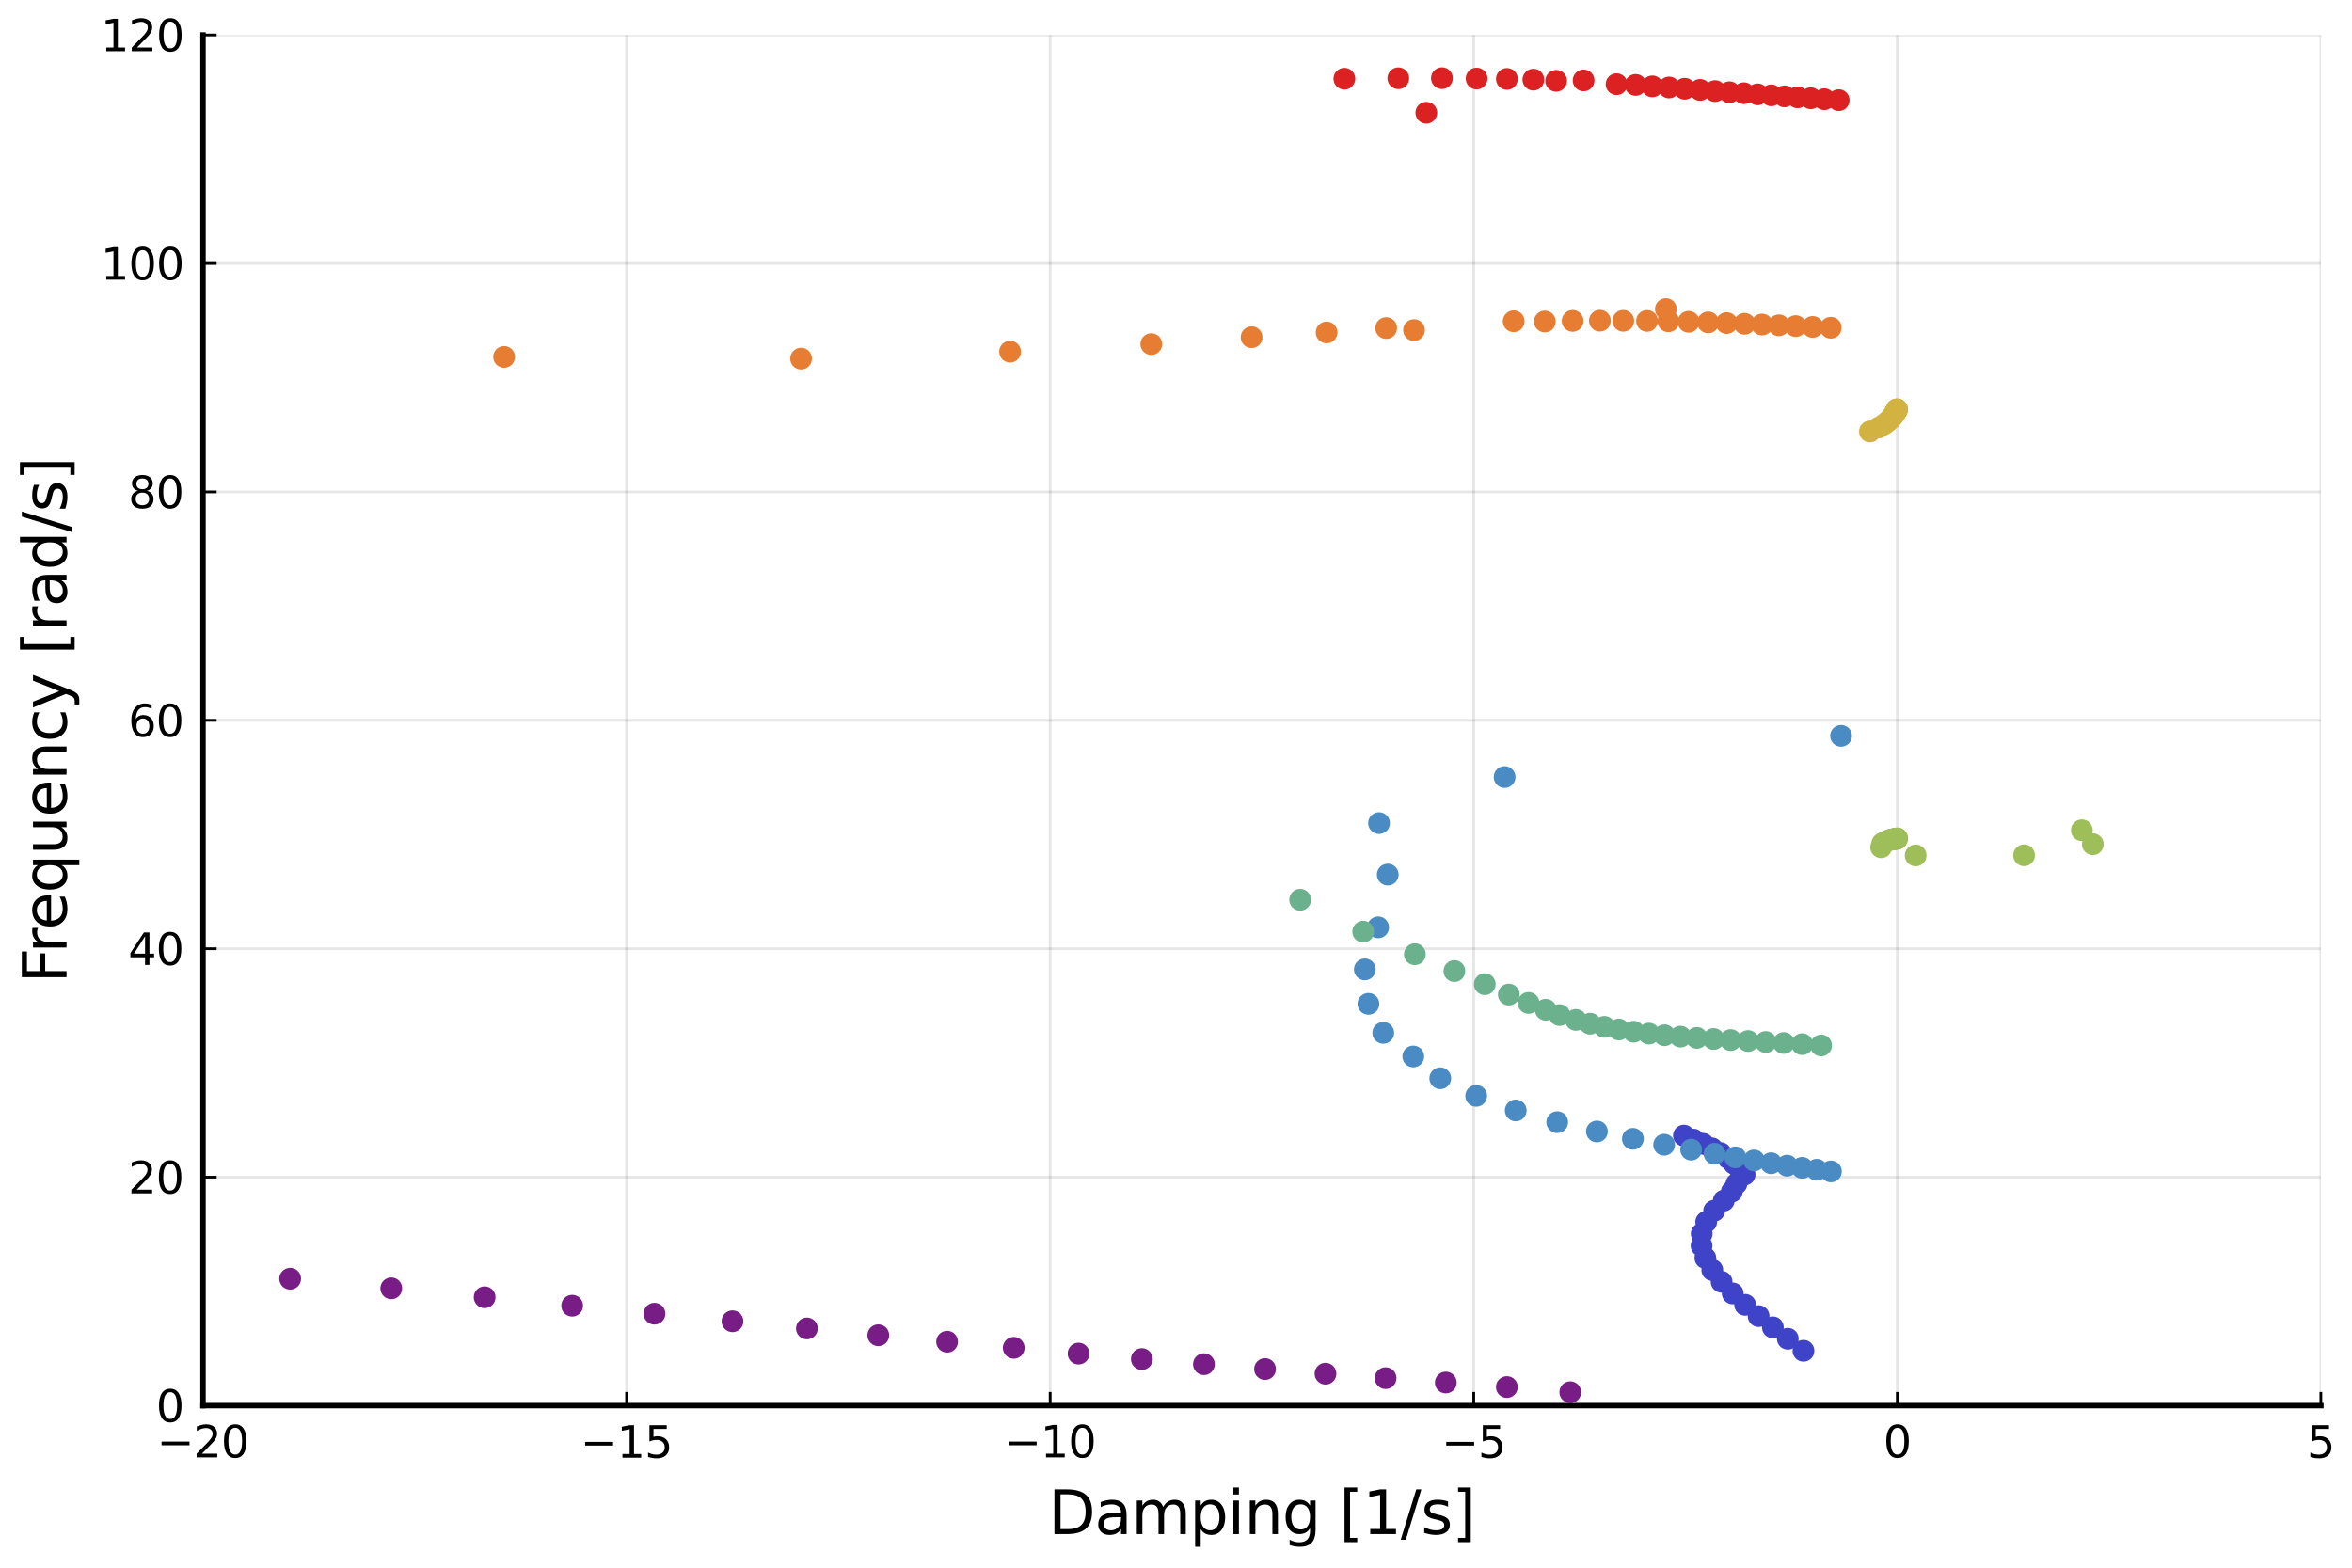 <?xml version="1.0" encoding="utf-8" standalone="no"?>
<!DOCTYPE svg PUBLIC "-//W3C//DTD SVG 1.1//EN"
  "http://www.w3.org/Graphics/SVG/1.1/DTD/svg11.dtd">
<svg xmlns:xlink="http://www.w3.org/1999/xlink" width="432pt" height="288pt" viewBox="0 0 432 288" xmlns="http://www.w3.org/2000/svg" version="1.1">
 <defs>
  <style type="text/css">*{stroke-linejoin: round; stroke-linecap: butt}</style>
 </defs>
 <g id="figure_1">
  <g id="patch_1">
   <path d="M 0 288 
L 432 288 
L 432 0 
L 0 0 
z
" style="fill: #ffffff"/>
  </g>
  <g id="axes_1">
   <g id="patch_2">
    <path d="M 37.288 258.225 
L 426.285 258.225 
L 426.285 6.435 
L 37.288 6.435 
z
" style="fill: #ffffff"/>
   </g>
   <g id="matplotlib.axis_1">
    <g id="xtick_1">
     <g id="line2d_1">
      <path d="M 37.288 258.225 
L 37.288 6.435 
" clip-path="url(#p929290e06f)" style="fill: none; stroke: #000000; stroke-opacity: 0.1; stroke-width: 0.5; stroke-linecap: square"/>
     </g>
     <g id="line2d_2">
      <defs>
       <path id="me8a003943a" d="M 0 0 
L 0 -2.5 
" style="stroke: #000000; stroke-width: 0.5"/>
      </defs>
      <g>
       <use xlink:href="#me8a003943a" x="37.288" y="258.225" style="stroke: #000000; stroke-width: 0.5"/>
      </g>
     </g>
     <g id="text_1">
      <!-- $-20$ -->
      <g transform="translate(28.808 267.804) scale(0.08 -0.08)">
       <defs>
        <path id="DejaVuSans-2212" d="M 678 2272 
L 4684 2272 
L 4684 1741 
L 678 1741 
L 678 2272 
z
" transform="scale(0.016)"/>
        <path id="DejaVuSans-32" d="M 1228 531 
L 3431 531 
L 3431 0 
L 469 0 
L 469 531 
Q 828 903 1448 1529 
Q 2069 2156 2228 2338 
Q 2531 2678 2651 2914 
Q 2772 3150 2772 3378 
Q 2772 3750 2511 3984 
Q 2250 4219 1831 4219 
Q 1534 4219 1204 4116 
Q 875 4013 500 3803 
L 500 4441 
Q 881 4594 1212 4672 
Q 1544 4750 1819 4750 
Q 2544 4750 2975 4387 
Q 3406 4025 3406 3419 
Q 3406 3131 3298 2873 
Q 3191 2616 2906 2266 
Q 2828 2175 2409 1742 
Q 1991 1309 1228 531 
z
" transform="scale(0.016)"/>
        <path id="DejaVuSans-30" d="M 2034 4250 
Q 1547 4250 1301 3770 
Q 1056 3291 1056 2328 
Q 1056 1369 1301 889 
Q 1547 409 2034 409 
Q 2525 409 2770 889 
Q 3016 1369 3016 2328 
Q 3016 3291 2770 3770 
Q 2525 4250 2034 4250 
z
M 2034 4750 
Q 2819 4750 3233 4129 
Q 3647 3509 3647 2328 
Q 3647 1150 3233 529 
Q 2819 -91 2034 -91 
Q 1250 -91 836 529 
Q 422 1150 422 2328 
Q 422 3509 836 4129 
Q 1250 4750 2034 4750 
z
" transform="scale(0.016)"/>
       </defs>
       <use xlink:href="#DejaVuSans-2212" transform="translate(0 0.781)"/>
       <use xlink:href="#DejaVuSans-32" transform="translate(83.789 0.781)"/>
       <use xlink:href="#DejaVuSans-30" transform="translate(147.412 0.781)"/>
      </g>
     </g>
    </g>
    <g id="xtick_2">
     <g id="line2d_3">
      <path d="M 115.088 258.225 
L 115.088 6.435 
" clip-path="url(#p929290e06f)" style="fill: none; stroke: #000000; stroke-opacity: 0.1; stroke-width: 0.5; stroke-linecap: square"/>
     </g>
     <g id="line2d_4">
      <g>
       <use xlink:href="#me8a003943a" x="115.088" y="258.225" style="stroke: #000000; stroke-width: 0.5"/>
      </g>
     </g>
     <g id="text_2">
      <!-- $-15$ -->
      <g transform="translate(106.608 267.804) scale(0.08 -0.08)">
       <defs>
        <path id="DejaVuSans-31" d="M 794 531 
L 1825 531 
L 1825 4091 
L 703 3866 
L 703 4441 
L 1819 4666 
L 2450 4666 
L 2450 531 
L 3481 531 
L 3481 0 
L 794 0 
L 794 531 
z
" transform="scale(0.016)"/>
        <path id="DejaVuSans-35" d="M 691 4666 
L 3169 4666 
L 3169 4134 
L 1269 4134 
L 1269 2991 
Q 1406 3038 1543 3061 
Q 1681 3084 1819 3084 
Q 2600 3084 3056 2656 
Q 3513 2228 3513 1497 
Q 3513 744 3044 326 
Q 2575 -91 1722 -91 
Q 1428 -91 1123 -41 
Q 819 9 494 109 
L 494 744 
Q 775 591 1075 516 
Q 1375 441 1709 441 
Q 2250 441 2565 725 
Q 2881 1009 2881 1497 
Q 2881 1984 2565 2268 
Q 2250 2553 1709 2553 
Q 1456 2553 1204 2497 
Q 953 2441 691 2322 
L 691 4666 
z
" transform="scale(0.016)"/>
       </defs>
       <use xlink:href="#DejaVuSans-2212" transform="translate(0 0.094)"/>
       <use xlink:href="#DejaVuSans-31" transform="translate(83.789 0.094)"/>
       <use xlink:href="#DejaVuSans-35" transform="translate(147.412 0.094)"/>
      </g>
     </g>
    </g>
    <g id="xtick_3">
     <g id="line2d_5">
      <path d="M 192.887 258.225 
L 192.887 6.435 
" clip-path="url(#p929290e06f)" style="fill: none; stroke: #000000; stroke-opacity: 0.1; stroke-width: 0.5; stroke-linecap: square"/>
     </g>
     <g id="line2d_6">
      <g>
       <use xlink:href="#me8a003943a" x="192.887" y="258.225" style="stroke: #000000; stroke-width: 0.5"/>
      </g>
     </g>
     <g id="text_3">
      <!-- $-10$ -->
      <g transform="translate(184.407 267.804) scale(0.08 -0.08)">
       <use xlink:href="#DejaVuSans-2212" transform="translate(0 0.781)"/>
       <use xlink:href="#DejaVuSans-31" transform="translate(83.789 0.781)"/>
       <use xlink:href="#DejaVuSans-30" transform="translate(147.412 0.781)"/>
      </g>
     </g>
    </g>
    <g id="xtick_4">
     <g id="line2d_7">
      <path d="M 270.687 258.225 
L 270.687 6.435 
" clip-path="url(#p929290e06f)" style="fill: none; stroke: #000000; stroke-opacity: 0.1; stroke-width: 0.5; stroke-linecap: square"/>
     </g>
     <g id="line2d_8">
      <g>
       <use xlink:href="#me8a003943a" x="270.687" y="258.225" style="stroke: #000000; stroke-width: 0.5"/>
      </g>
     </g>
     <g id="text_4">
      <!-- $-5$ -->
      <g transform="translate(264.767 267.804) scale(0.08 -0.08)">
       <use xlink:href="#DejaVuSans-2212" transform="translate(0 0.094)"/>
       <use xlink:href="#DejaVuSans-35" transform="translate(83.789 0.094)"/>
      </g>
     </g>
    </g>
    <g id="xtick_5">
     <g id="line2d_9">
      <path d="M 348.486 258.225 
L 348.486 6.435 
" clip-path="url(#p929290e06f)" style="fill: none; stroke: #000000; stroke-opacity: 0.1; stroke-width: 0.5; stroke-linecap: square"/>
     </g>
     <g id="line2d_10">
      <g>
       <use xlink:href="#me8a003943a" x="348.486" y="258.225" style="stroke: #000000; stroke-width: 0.5"/>
      </g>
     </g>
     <g id="text_5">
      <!-- $0$ -->
      <g transform="translate(345.926 267.804) scale(0.08 -0.08)">
       <use xlink:href="#DejaVuSans-30" transform="translate(0 0.781)"/>
      </g>
     </g>
    </g>
    <g id="xtick_6">
     <g id="line2d_11">
      <path d="M 426.285 258.225 
L 426.285 6.435 
" clip-path="url(#p929290e06f)" style="fill: none; stroke: #000000; stroke-opacity: 0.1; stroke-width: 0.5; stroke-linecap: square"/>
     </g>
     <g id="line2d_12">
      <g>
       <use xlink:href="#me8a003943a" x="426.285" y="258.225" style="stroke: #000000; stroke-width: 0.5"/>
      </g>
     </g>
     <g id="text_6">
      <!-- $5$ -->
      <g transform="translate(423.725 267.804) scale(0.08 -0.08)">
       <use xlink:href="#DejaVuSans-35" transform="translate(0 0.094)"/>
      </g>
     </g>
    </g>
    <g id="text_7">
     <!-- Damping [1/s] -->
     <g transform="translate(192.57 281.826) scale(0.11 -0.11)">
      <defs>
       <path id="DejaVuSans-44" d="M 1259 4147 
L 1259 519 
L 2022 519 
Q 2988 519 3436 956 
Q 3884 1394 3884 2338 
Q 3884 3275 3436 3711 
Q 2988 4147 2022 4147 
L 1259 4147 
z
M 628 4666 
L 1925 4666 
Q 3281 4666 3915 4102 
Q 4550 3538 4550 2338 
Q 4550 1131 3912 565 
Q 3275 0 1925 0 
L 628 0 
L 628 4666 
z
" transform="scale(0.016)"/>
       <path id="DejaVuSans-61" d="M 2194 1759 
Q 1497 1759 1228 1600 
Q 959 1441 959 1056 
Q 959 750 1161 570 
Q 1363 391 1709 391 
Q 2188 391 2477 730 
Q 2766 1069 2766 1631 
L 2766 1759 
L 2194 1759 
z
M 3341 1997 
L 3341 0 
L 2766 0 
L 2766 531 
Q 2569 213 2275 61 
Q 1981 -91 1556 -91 
Q 1019 -91 701 211 
Q 384 513 384 1019 
Q 384 1609 779 1909 
Q 1175 2209 1959 2209 
L 2766 2209 
L 2766 2266 
Q 2766 2663 2505 2880 
Q 2244 3097 1772 3097 
Q 1472 3097 1187 3025 
Q 903 2953 641 2809 
L 641 3341 
Q 956 3463 1253 3523 
Q 1550 3584 1831 3584 
Q 2591 3584 2966 3190 
Q 3341 2797 3341 1997 
z
" transform="scale(0.016)"/>
       <path id="DejaVuSans-6d" d="M 3328 2828 
Q 3544 3216 3844 3400 
Q 4144 3584 4550 3584 
Q 5097 3584 5394 3201 
Q 5691 2819 5691 2113 
L 5691 0 
L 5113 0 
L 5113 2094 
Q 5113 2597 4934 2840 
Q 4756 3084 4391 3084 
Q 3944 3084 3684 2787 
Q 3425 2491 3425 1978 
L 3425 0 
L 2847 0 
L 2847 2094 
Q 2847 2600 2669 2842 
Q 2491 3084 2119 3084 
Q 1678 3084 1418 2786 
Q 1159 2488 1159 1978 
L 1159 0 
L 581 0 
L 581 3500 
L 1159 3500 
L 1159 2956 
Q 1356 3278 1631 3431 
Q 1906 3584 2284 3584 
Q 2666 3584 2933 3390 
Q 3200 3197 3328 2828 
z
" transform="scale(0.016)"/>
       <path id="DejaVuSans-70" d="M 1159 525 
L 1159 -1331 
L 581 -1331 
L 581 3500 
L 1159 3500 
L 1159 2969 
Q 1341 3281 1617 3432 
Q 1894 3584 2278 3584 
Q 2916 3584 3314 3078 
Q 3713 2572 3713 1747 
Q 3713 922 3314 415 
Q 2916 -91 2278 -91 
Q 1894 -91 1617 61 
Q 1341 213 1159 525 
z
M 3116 1747 
Q 3116 2381 2855 2742 
Q 2594 3103 2138 3103 
Q 1681 3103 1420 2742 
Q 1159 2381 1159 1747 
Q 1159 1113 1420 752 
Q 1681 391 2138 391 
Q 2594 391 2855 752 
Q 3116 1113 3116 1747 
z
" transform="scale(0.016)"/>
       <path id="DejaVuSans-69" d="M 603 3500 
L 1178 3500 
L 1178 0 
L 603 0 
L 603 3500 
z
M 603 4863 
L 1178 4863 
L 1178 4134 
L 603 4134 
L 603 4863 
z
" transform="scale(0.016)"/>
       <path id="DejaVuSans-6e" d="M 3513 2113 
L 3513 0 
L 2938 0 
L 2938 2094 
Q 2938 2591 2744 2837 
Q 2550 3084 2163 3084 
Q 1697 3084 1428 2787 
Q 1159 2491 1159 1978 
L 1159 0 
L 581 0 
L 581 3500 
L 1159 3500 
L 1159 2956 
Q 1366 3272 1645 3428 
Q 1925 3584 2291 3584 
Q 2894 3584 3203 3211 
Q 3513 2838 3513 2113 
z
" transform="scale(0.016)"/>
       <path id="DejaVuSans-67" d="M 2906 1791 
Q 2906 2416 2648 2759 
Q 2391 3103 1925 3103 
Q 1463 3103 1205 2759 
Q 947 2416 947 1791 
Q 947 1169 1205 825 
Q 1463 481 1925 481 
Q 2391 481 2648 825 
Q 2906 1169 2906 1791 
z
M 3481 434 
Q 3481 -459 3084 -895 
Q 2688 -1331 1869 -1331 
Q 1566 -1331 1297 -1286 
Q 1028 -1241 775 -1147 
L 775 -588 
Q 1028 -725 1275 -790 
Q 1522 -856 1778 -856 
Q 2344 -856 2625 -561 
Q 2906 -266 2906 331 
L 2906 616 
Q 2728 306 2450 153 
Q 2172 0 1784 0 
Q 1141 0 747 490 
Q 353 981 353 1791 
Q 353 2603 747 3093 
Q 1141 3584 1784 3584 
Q 2172 3584 2450 3431 
Q 2728 3278 2906 2969 
L 2906 3500 
L 3481 3500 
L 3481 434 
z
" transform="scale(0.016)"/>
       <path id="DejaVuSans-20" transform="scale(0.016)"/>
       <path id="DejaVuSans-5b" d="M 550 4863 
L 1875 4863 
L 1875 4416 
L 1125 4416 
L 1125 -397 
L 1875 -397 
L 1875 -844 
L 550 -844 
L 550 4863 
z
" transform="scale(0.016)"/>
       <path id="DejaVuSans-2f" d="M 1625 4666 
L 2156 4666 
L 531 -594 
L 0 -594 
L 1625 4666 
z
" transform="scale(0.016)"/>
       <path id="DejaVuSans-73" d="M 2834 3397 
L 2834 2853 
Q 2591 2978 2328 3040 
Q 2066 3103 1784 3103 
Q 1356 3103 1142 2972 
Q 928 2841 928 2578 
Q 928 2378 1081 2264 
Q 1234 2150 1697 2047 
L 1894 2003 
Q 2506 1872 2764 1633 
Q 3022 1394 3022 966 
Q 3022 478 2636 193 
Q 2250 -91 1575 -91 
Q 1294 -91 989 -36 
Q 684 19 347 128 
L 347 722 
Q 666 556 975 473 
Q 1284 391 1588 391 
Q 1994 391 2212 530 
Q 2431 669 2431 922 
Q 2431 1156 2273 1281 
Q 2116 1406 1581 1522 
L 1381 1569 
Q 847 1681 609 1914 
Q 372 2147 372 2553 
Q 372 3047 722 3315 
Q 1072 3584 1716 3584 
Q 2034 3584 2315 3537 
Q 2597 3491 2834 3397 
z
" transform="scale(0.016)"/>
       <path id="DejaVuSans-5d" d="M 1947 4863 
L 1947 -844 
L 622 -844 
L 622 -397 
L 1369 -397 
L 1369 4416 
L 622 4416 
L 622 4863 
L 1947 4863 
z
" transform="scale(0.016)"/>
      </defs>
      <use xlink:href="#DejaVuSans-44"/>
      <use xlink:href="#DejaVuSans-61" x="77.002"/>
      <use xlink:href="#DejaVuSans-6d" x="138.281"/>
      <use xlink:href="#DejaVuSans-70" x="235.693"/>
      <use xlink:href="#DejaVuSans-69" x="299.17"/>
      <use xlink:href="#DejaVuSans-6e" x="326.953"/>
      <use xlink:href="#DejaVuSans-67" x="390.332"/>
      <use xlink:href="#DejaVuSans-20" x="453.809"/>
      <use xlink:href="#DejaVuSans-5b" x="485.596"/>
      <use xlink:href="#DejaVuSans-31" x="524.609"/>
      <use xlink:href="#DejaVuSans-2f" x="588.232"/>
      <use xlink:href="#DejaVuSans-73" x="621.924"/>
      <use xlink:href="#DejaVuSans-5d" x="674.023"/>
     </g>
    </g>
   </g>
   <g id="matplotlib.axis_2">
    <g id="ytick_1">
     <g id="line2d_13">
      <path d="M 37.288 258.225 
L 426.285 258.225 
" clip-path="url(#p929290e06f)" style="fill: none; stroke: #000000; stroke-opacity: 0.1; stroke-width: 0.5; stroke-linecap: square"/>
     </g>
     <g id="line2d_14">
      <defs>
       <path id="mf13b8613b1" d="M 0 0 
L 2.5 0 
" style="stroke: #000000; stroke-width: 0.5"/>
      </defs>
      <g>
       <use xlink:href="#mf13b8613b1" x="37.288" y="258.225" style="stroke: #000000; stroke-width: 0.5"/>
      </g>
     </g>
     <g id="text_8">
      <!-- $0$ -->
      <g transform="translate(28.668 261.265) scale(0.08 -0.08)">
       <use xlink:href="#DejaVuSans-30" transform="translate(0 0.781)"/>
      </g>
     </g>
    </g>
    <g id="ytick_2">
     <g id="line2d_15">
      <path d="M 37.288 216.26 
L 426.285 216.26 
" clip-path="url(#p929290e06f)" style="fill: none; stroke: #000000; stroke-opacity: 0.1; stroke-width: 0.5; stroke-linecap: square"/>
     </g>
     <g id="line2d_16">
      <g>
       <use xlink:href="#mf13b8613b1" x="37.288" y="216.26" style="stroke: #000000; stroke-width: 0.5"/>
      </g>
     </g>
     <g id="text_9">
      <!-- $20$ -->
      <g transform="translate(23.548 219.3) scale(0.08 -0.08)">
       <use xlink:href="#DejaVuSans-32" transform="translate(0 0.781)"/>
       <use xlink:href="#DejaVuSans-30" transform="translate(63.623 0.781)"/>
      </g>
     </g>
    </g>
    <g id="ytick_3">
     <g id="line2d_17">
      <path d="M 37.288 174.295 
L 426.285 174.295 
" clip-path="url(#p929290e06f)" style="fill: none; stroke: #000000; stroke-opacity: 0.1; stroke-width: 0.5; stroke-linecap: square"/>
     </g>
     <g id="line2d_18">
      <g>
       <use xlink:href="#mf13b8613b1" x="37.288" y="174.295" style="stroke: #000000; stroke-width: 0.5"/>
      </g>
     </g>
     <g id="text_10">
      <!-- $40$ -->
      <g transform="translate(23.548 177.334) scale(0.08 -0.08)">
       <defs>
        <path id="DejaVuSans-34" d="M 2419 4116 
L 825 1625 
L 2419 1625 
L 2419 4116 
z
M 2253 4666 
L 3047 4666 
L 3047 1625 
L 3713 1625 
L 3713 1100 
L 3047 1100 
L 3047 0 
L 2419 0 
L 2419 1100 
L 313 1100 
L 313 1709 
L 2253 4666 
z
" transform="scale(0.016)"/>
       </defs>
       <use xlink:href="#DejaVuSans-34" transform="translate(0 0.781)"/>
       <use xlink:href="#DejaVuSans-30" transform="translate(63.623 0.781)"/>
      </g>
     </g>
    </g>
    <g id="ytick_4">
     <g id="line2d_19">
      <path d="M 37.288 132.33 
L 426.285 132.33 
" clip-path="url(#p929290e06f)" style="fill: none; stroke: #000000; stroke-opacity: 0.1; stroke-width: 0.5; stroke-linecap: square"/>
     </g>
     <g id="line2d_20">
      <g>
       <use xlink:href="#mf13b8613b1" x="37.288" y="132.33" style="stroke: #000000; stroke-width: 0.5"/>
      </g>
     </g>
     <g id="text_11">
      <!-- $60$ -->
      <g transform="translate(23.548 135.369) scale(0.08 -0.08)">
       <defs>
        <path id="DejaVuSans-36" d="M 2113 2584 
Q 1688 2584 1439 2293 
Q 1191 2003 1191 1497 
Q 1191 994 1439 701 
Q 1688 409 2113 409 
Q 2538 409 2786 701 
Q 3034 994 3034 1497 
Q 3034 2003 2786 2293 
Q 2538 2584 2113 2584 
z
M 3366 4563 
L 3366 3988 
Q 3128 4100 2886 4159 
Q 2644 4219 2406 4219 
Q 1781 4219 1451 3797 
Q 1122 3375 1075 2522 
Q 1259 2794 1537 2939 
Q 1816 3084 2150 3084 
Q 2853 3084 3261 2657 
Q 3669 2231 3669 1497 
Q 3669 778 3244 343 
Q 2819 -91 2113 -91 
Q 1303 -91 875 529 
Q 447 1150 447 2328 
Q 447 3434 972 4092 
Q 1497 4750 2381 4750 
Q 2619 4750 2861 4703 
Q 3103 4656 3366 4563 
z
" transform="scale(0.016)"/>
       </defs>
       <use xlink:href="#DejaVuSans-36" transform="translate(0 0.781)"/>
       <use xlink:href="#DejaVuSans-30" transform="translate(63.623 0.781)"/>
      </g>
     </g>
    </g>
    <g id="ytick_5">
     <g id="line2d_21">
      <path d="M 37.288 90.365 
L 426.285 90.365 
" clip-path="url(#p929290e06f)" style="fill: none; stroke: #000000; stroke-opacity: 0.1; stroke-width: 0.5; stroke-linecap: square"/>
     </g>
     <g id="line2d_22">
      <g>
       <use xlink:href="#mf13b8613b1" x="37.288" y="90.365" style="stroke: #000000; stroke-width: 0.5"/>
      </g>
     </g>
     <g id="text_12">
      <!-- $80$ -->
      <g transform="translate(23.548 93.404) scale(0.08 -0.08)">
       <defs>
        <path id="DejaVuSans-38" d="M 2034 2216 
Q 1584 2216 1326 1975 
Q 1069 1734 1069 1313 
Q 1069 891 1326 650 
Q 1584 409 2034 409 
Q 2484 409 2743 651 
Q 3003 894 3003 1313 
Q 3003 1734 2745 1975 
Q 2488 2216 2034 2216 
z
M 1403 2484 
Q 997 2584 770 2862 
Q 544 3141 544 3541 
Q 544 4100 942 4425 
Q 1341 4750 2034 4750 
Q 2731 4750 3128 4425 
Q 3525 4100 3525 3541 
Q 3525 3141 3298 2862 
Q 3072 2584 2669 2484 
Q 3125 2378 3379 2068 
Q 3634 1759 3634 1313 
Q 3634 634 3220 271 
Q 2806 -91 2034 -91 
Q 1263 -91 848 271 
Q 434 634 434 1313 
Q 434 1759 690 2068 
Q 947 2378 1403 2484 
z
M 1172 3481 
Q 1172 3119 1398 2916 
Q 1625 2713 2034 2713 
Q 2441 2713 2670 2916 
Q 2900 3119 2900 3481 
Q 2900 3844 2670 4047 
Q 2441 4250 2034 4250 
Q 1625 4250 1398 4047 
Q 1172 3844 1172 3481 
z
" transform="scale(0.016)"/>
       </defs>
       <use xlink:href="#DejaVuSans-38" transform="translate(0 0.781)"/>
       <use xlink:href="#DejaVuSans-30" transform="translate(63.623 0.781)"/>
      </g>
     </g>
    </g>
    <g id="ytick_6">
     <g id="line2d_23">
      <path d="M 37.288 48.4 
L 426.285 48.4 
" clip-path="url(#p929290e06f)" style="fill: none; stroke: #000000; stroke-opacity: 0.1; stroke-width: 0.5; stroke-linecap: square"/>
     </g>
     <g id="line2d_24">
      <g>
       <use xlink:href="#mf13b8613b1" x="37.288" y="48.4" style="stroke: #000000; stroke-width: 0.5"/>
      </g>
     </g>
     <g id="text_13">
      <!-- $100$ -->
      <g transform="translate(18.508 51.439) scale(0.08 -0.08)">
       <use xlink:href="#DejaVuSans-31" transform="translate(0 0.781)"/>
       <use xlink:href="#DejaVuSans-30" transform="translate(63.623 0.781)"/>
       <use xlink:href="#DejaVuSans-30" transform="translate(127.246 0.781)"/>
      </g>
     </g>
    </g>
    <g id="ytick_7">
     <g id="line2d_25">
      <path d="M 37.288 6.435 
L 426.285 6.435 
" clip-path="url(#p929290e06f)" style="fill: none; stroke: #000000; stroke-opacity: 0.1; stroke-width: 0.5; stroke-linecap: square"/>
     </g>
     <g id="line2d_26">
      <g>
       <use xlink:href="#mf13b8613b1" x="37.288" y="6.435" style="stroke: #000000; stroke-width: 0.5"/>
      </g>
     </g>
     <g id="text_14">
      <!-- $120$ -->
      <g transform="translate(18.508 9.474) scale(0.08 -0.08)">
       <use xlink:href="#DejaVuSans-31" transform="translate(0 0.781)"/>
       <use xlink:href="#DejaVuSans-32" transform="translate(63.623 0.781)"/>
       <use xlink:href="#DejaVuSans-30" transform="translate(127.246 0.781)"/>
      </g>
     </g>
    </g>
    <g id="text_15">
     <!-- Frequency [rad/s] -->
     <g transform="translate(12.221 180.623) rotate(-90) scale(0.11 -0.11)">
      <defs>
       <path id="DejaVuSans-46" d="M 628 4666 
L 3309 4666 
L 3309 4134 
L 1259 4134 
L 1259 2759 
L 3109 2759 
L 3109 2228 
L 1259 2228 
L 1259 0 
L 628 0 
L 628 4666 
z
" transform="scale(0.016)"/>
       <path id="DejaVuSans-72" d="M 2631 2963 
Q 2534 3019 2420 3045 
Q 2306 3072 2169 3072 
Q 1681 3072 1420 2755 
Q 1159 2438 1159 1844 
L 1159 0 
L 581 0 
L 581 3500 
L 1159 3500 
L 1159 2956 
Q 1341 3275 1631 3429 
Q 1922 3584 2338 3584 
Q 2397 3584 2469 3576 
Q 2541 3569 2628 3553 
L 2631 2963 
z
" transform="scale(0.016)"/>
       <path id="DejaVuSans-65" d="M 3597 1894 
L 3597 1613 
L 953 1613 
Q 991 1019 1311 708 
Q 1631 397 2203 397 
Q 2534 397 2845 478 
Q 3156 559 3463 722 
L 3463 178 
Q 3153 47 2828 -22 
Q 2503 -91 2169 -91 
Q 1331 -91 842 396 
Q 353 884 353 1716 
Q 353 2575 817 3079 
Q 1281 3584 2069 3584 
Q 2775 3584 3186 3129 
Q 3597 2675 3597 1894 
z
M 3022 2063 
Q 3016 2534 2758 2815 
Q 2500 3097 2075 3097 
Q 1594 3097 1305 2825 
Q 1016 2553 972 2059 
L 3022 2063 
z
" transform="scale(0.016)"/>
       <path id="DejaVuSans-71" d="M 947 1747 
Q 947 1113 1208 752 
Q 1469 391 1925 391 
Q 2381 391 2643 752 
Q 2906 1113 2906 1747 
Q 2906 2381 2643 2742 
Q 2381 3103 1925 3103 
Q 1469 3103 1208 2742 
Q 947 2381 947 1747 
z
M 2906 525 
Q 2725 213 2448 61 
Q 2172 -91 1784 -91 
Q 1150 -91 751 415 
Q 353 922 353 1747 
Q 353 2572 751 3078 
Q 1150 3584 1784 3584 
Q 2172 3584 2448 3432 
Q 2725 3281 2906 2969 
L 2906 3500 
L 3481 3500 
L 3481 -1331 
L 2906 -1331 
L 2906 525 
z
" transform="scale(0.016)"/>
       <path id="DejaVuSans-75" d="M 544 1381 
L 544 3500 
L 1119 3500 
L 1119 1403 
Q 1119 906 1312 657 
Q 1506 409 1894 409 
Q 2359 409 2629 706 
Q 2900 1003 2900 1516 
L 2900 3500 
L 3475 3500 
L 3475 0 
L 2900 0 
L 2900 538 
Q 2691 219 2414 64 
Q 2138 -91 1772 -91 
Q 1169 -91 856 284 
Q 544 659 544 1381 
z
M 1991 3584 
L 1991 3584 
z
" transform="scale(0.016)"/>
       <path id="DejaVuSans-63" d="M 3122 3366 
L 3122 2828 
Q 2878 2963 2633 3030 
Q 2388 3097 2138 3097 
Q 1578 3097 1268 2742 
Q 959 2388 959 1747 
Q 959 1106 1268 751 
Q 1578 397 2138 397 
Q 2388 397 2633 464 
Q 2878 531 3122 666 
L 3122 134 
Q 2881 22 2623 -34 
Q 2366 -91 2075 -91 
Q 1284 -91 818 406 
Q 353 903 353 1747 
Q 353 2603 823 3093 
Q 1294 3584 2113 3584 
Q 2378 3584 2631 3529 
Q 2884 3475 3122 3366 
z
" transform="scale(0.016)"/>
       <path id="DejaVuSans-79" d="M 2059 -325 
Q 1816 -950 1584 -1140 
Q 1353 -1331 966 -1331 
L 506 -1331 
L 506 -850 
L 844 -850 
Q 1081 -850 1212 -737 
Q 1344 -625 1503 -206 
L 1606 56 
L 191 3500 
L 800 3500 
L 1894 763 
L 2988 3500 
L 3597 3500 
L 2059 -325 
z
" transform="scale(0.016)"/>
       <path id="DejaVuSans-64" d="M 2906 2969 
L 2906 4863 
L 3481 4863 
L 3481 0 
L 2906 0 
L 2906 525 
Q 2725 213 2448 61 
Q 2172 -91 1784 -91 
Q 1150 -91 751 415 
Q 353 922 353 1747 
Q 353 2572 751 3078 
Q 1150 3584 1784 3584 
Q 2172 3584 2448 3432 
Q 2725 3281 2906 2969 
z
M 947 1747 
Q 947 1113 1208 752 
Q 1469 391 1925 391 
Q 2381 391 2643 752 
Q 2906 1113 2906 1747 
Q 2906 2381 2643 2742 
Q 2381 3103 1925 3103 
Q 1469 3103 1208 2742 
Q 947 2381 947 1747 
z
" transform="scale(0.016)"/>
      </defs>
      <use xlink:href="#DejaVuSans-46"/>
      <use xlink:href="#DejaVuSans-72" x="50.27"/>
      <use xlink:href="#DejaVuSans-65" x="89.133"/>
      <use xlink:href="#DejaVuSans-71" x="150.656"/>
      <use xlink:href="#DejaVuSans-75" x="214.133"/>
      <use xlink:href="#DejaVuSans-65" x="277.512"/>
      <use xlink:href="#DejaVuSans-6e" x="339.035"/>
      <use xlink:href="#DejaVuSans-63" x="402.414"/>
      <use xlink:href="#DejaVuSans-79" x="457.395"/>
      <use xlink:href="#DejaVuSans-20" x="516.574"/>
      <use xlink:href="#DejaVuSans-5b" x="548.361"/>
      <use xlink:href="#DejaVuSans-72" x="587.375"/>
      <use xlink:href="#DejaVuSans-61" x="628.488"/>
      <use xlink:href="#DejaVuSans-64" x="689.768"/>
      <use xlink:href="#DejaVuSans-2f" x="753.244"/>
      <use xlink:href="#DejaVuSans-73" x="786.936"/>
      <use xlink:href="#DejaVuSans-5d" x="839.035"/>
     </g>
    </g>
   </g>
   <g id="PathCollection_1">
    <defs>
     <path id="m4f990f36b8" d="M 0 2 
C 0.53 2 1.039 1.789 1.414 1.414 
C 1.789 1.039 2 0.53 2 0 
C 2 -0.53 1.789 -1.039 1.414 -1.414 
C 1.039 -1.789 0.53 -2 0 -2 
C -0.53 -2 -1.039 -1.789 -1.414 -1.414 
C -1.789 -1.039 -2 -0.53 -2 0 
C -2 0.53 -1.789 1.039 -1.414 1.414 
C -1.039 1.789 -0.53 2 0 2 
z
"/>
    </defs>
    <g clip-path="url(#p929290e06f)">
     <use xlink:href="#m4f990f36b8" x="288.416" y="255.763" style="fill: #781c86"/>
     <use xlink:href="#m4f990f36b8" x="276.771" y="254.816" style="fill: #781c86"/>
     <use xlink:href="#m4f990f36b8" x="265.554" y="253.985" style="fill: #781c86"/>
     <use xlink:href="#m4f990f36b8" x="254.495" y="253.179" style="fill: #781c86"/>
     <use xlink:href="#m4f990f36b8" x="243.456" y="252.361" style="fill: #781c86"/>
     <use xlink:href="#m4f990f36b8" x="232.354" y="251.51" style="fill: #781c86"/>
     <use xlink:href="#m4f990f36b8" x="221.128" y="250.616" style="fill: #781c86"/>
     <use xlink:href="#m4f990f36b8" x="209.727" y="249.671" style="fill: #781c86"/>
     <use xlink:href="#m4f990f36b8" x="198.1" y="248.67" style="fill: #781c86"/>
     <use xlink:href="#m4f990f36b8" x="186.196" y="247.609" style="fill: #781c86"/>
     <use xlink:href="#m4f990f36b8" x="173.957" y="246.487" style="fill: #781c86"/>
     <use xlink:href="#m4f990f36b8" x="161.319" y="245.301" style="fill: #781c86"/>
     <use xlink:href="#m4f990f36b8" x="148.208" y="244.049" style="fill: #781c86"/>
     <use xlink:href="#m4f990f36b8" x="134.537" y="242.729" style="fill: #781c86"/>
     <use xlink:href="#m4f990f36b8" x="120.205" y="241.338" style="fill: #781c86"/>
     <use xlink:href="#m4f990f36b8" x="105.09" y="239.872" style="fill: #781c86"/>
     <use xlink:href="#m4f990f36b8" x="89.015" y="238.321" style="fill: #781c86"/>
     <use xlink:href="#m4f990f36b8" x="71.863" y="236.679" style="fill: #781c86"/>
     <use xlink:href="#m4f990f36b8" x="53.294" y="234.914" style="fill: #781c86"/>
     <use xlink:href="#m4f990f36b8" x="32.962" y="232.985" style="fill: #781c86"/>
     <use xlink:href="#m4f990f36b8" x="10.309" y="230.806" style="fill: #781c86"/>
     <use xlink:href="#m4f990f36b8" x="-1" y="229.66" style="fill: #781c86"/>
    </g>
   </g>
   <g id="PathCollection_2">
    <defs>
     <path id="m27cd7d2448" d="M 0 2 
C 0.53 2 1.039 1.789 1.414 1.414 
C 1.789 1.039 2 0.53 2 0 
C 2 -0.53 1.789 -1.039 1.414 -1.414 
C 1.039 -1.789 0.53 -2 0 -2 
C -0.53 -2 -1.039 -1.789 -1.414 -1.414 
C -1.789 -1.039 -2 -0.53 -2 0 
C -2 0.53 -1.789 1.039 -1.414 1.414 
C -1.039 1.789 -0.53 2 0 2 
z
"/>
    </defs>
    <g clip-path="url(#p929290e06f)">
     <use xlink:href="#m27cd7d2448" x="331.25" y="248.155" style="fill: #3f43c8"/>
     <use xlink:href="#m27cd7d2448" x="328.372" y="245.945" style="fill: #3f43c8"/>
     <use xlink:href="#m27cd7d2448" x="325.627" y="243.844" style="fill: #3f43c8"/>
     <use xlink:href="#m27cd7d2448" x="323.01" y="241.779" style="fill: #3f43c8"/>
     <use xlink:href="#m27cd7d2448" x="320.54" y="239.71" style="fill: #3f43c8"/>
     <use xlink:href="#m27cd7d2448" x="318.254" y="237.615" style="fill: #3f43c8"/>
     <use xlink:href="#m27cd7d2448" x="316.214" y="235.484" style="fill: #3f43c8"/>
     <use xlink:href="#m27cd7d2448" x="314.502" y="233.311" style="fill: #3f43c8"/>
     <use xlink:href="#m27cd7d2448" x="313.23" y="231.101" style="fill: #3f43c8"/>
     <use xlink:href="#m27cd7d2448" x="312.537" y="228.867" style="fill: #3f43c8"/>
     <use xlink:href="#m27cd7d2448" x="312.56" y="226.642" style="fill: #3f43c8"/>
     <use xlink:href="#m27cd7d2448" x="313.384" y="224.473" style="fill: #3f43c8"/>
     <use xlink:href="#m27cd7d2448" x="314.841" y="222.434" style="fill: #3f43c8"/>
     <use xlink:href="#m27cd7d2448" x="316.608" y="220.57" style="fill: #3f43c8"/>
     <use xlink:href="#m27cd7d2448" x="318.084" y="218.91" style="fill: #3f43c8"/>
     <use xlink:href="#m27cd7d2448" x="318.941" y="217.448" style="fill: #3f43c8"/>
     <use xlink:href="#m27cd7d2448" x="320.442" y="215.776" style="fill: #3f43c8"/>
     <use xlink:href="#m27cd7d2448" x="319.561" y="214.838" style="fill: #3f43c8"/>
     <use xlink:href="#m27cd7d2448" x="318.498" y="213.792" style="fill: #3f43c8"/>
     <use xlink:href="#m27cd7d2448" x="317.415" y="212.771" style="fill: #3f43c8"/>
     <use xlink:href="#m27cd7d2448" x="316.036" y="211.831" style="fill: #3f43c8"/>
     <use xlink:href="#m27cd7d2448" x="314.45" y="210.966" style="fill: #3f43c8"/>
     <use xlink:href="#m27cd7d2448" x="312.813" y="210.135" style="fill: #3f43c8"/>
     <use xlink:href="#m27cd7d2448" x="311.06" y="209.361" style="fill: #3f43c8"/>
     <use xlink:href="#m27cd7d2448" x="309.291" y="208.619" style="fill: #3f43c8"/>
    </g>
   </g>
   <g id="patch_3">
    <path d="M 37.288 258.225 
L 37.288 6.435 
" style="fill: none; stroke: #000000; stroke-linejoin: miter; stroke-linecap: square"/>
   </g>
   <g id="patch_4">
    <path d="M 37.288 258.225 
L 426.285 258.225 
" style="fill: none; stroke: #000000; stroke-linejoin: miter; stroke-linecap: square"/>
   </g>
   <g id="PathCollection_3">
    <defs>
     <path id="m196a11b381" d="M 0 2 
C 0.53 2 1.039 1.789 1.414 1.414 
C 1.789 1.039 2 0.53 2 0 
C 2 -0.53 1.789 -1.039 1.414 -1.414 
C 1.039 -1.789 0.53 -2 0 -2 
C -0.53 -2 -1.039 -1.789 -1.414 -1.414 
C -1.789 -1.039 -2 -0.53 -2 0 
C -2 0.53 -1.789 1.039 -1.414 1.414 
C -1.039 1.789 -0.53 2 0 2 
z
"/>
    </defs>
    <g clip-path="url(#p929290e06f)">
     <use xlink:href="#m196a11b381" x="336.289" y="215.206" style="fill: #4a8bc3"/>
     <use xlink:href="#m196a11b381" x="333.682" y="214.892" style="fill: #4a8bc3"/>
     <use xlink:href="#m196a11b381" x="331.009" y="214.541" style="fill: #4a8bc3"/>
     <use xlink:href="#m196a11b381" x="328.232" y="214.145" style="fill: #4a8bc3"/>
     <use xlink:href="#m196a11b381" x="325.303" y="213.698" style="fill: #4a8bc3"/>
     <use xlink:href="#m196a11b381" x="322.162" y="213.191" style="fill: #4a8bc3"/>
     <use xlink:href="#m196a11b381" x="318.734" y="212.616" style="fill: #4a8bc3"/>
     <use xlink:href="#m196a11b381" x="314.926" y="211.959" style="fill: #4a8bc3"/>
     <use xlink:href="#m196a11b381" x="310.616" y="211.198" style="fill: #4a8bc3"/>
     <use xlink:href="#m196a11b381" x="305.66" y="210.301" style="fill: #4a8bc3"/>
     <use xlink:href="#m196a11b381" x="299.918" y="209.215" style="fill: #4a8bc3"/>
     <use xlink:href="#m196a11b381" x="293.31" y="207.866" style="fill: #4a8bc3"/>
     <use xlink:href="#m196a11b381" x="286.019" y="206.156" style="fill: #4a8bc3"/>
     <use xlink:href="#m196a11b381" x="278.399" y="204" style="fill: #4a8bc3"/>
     <use xlink:href="#m196a11b381" x="271.137" y="201.322" style="fill: #4a8bc3"/>
     <use xlink:href="#m196a11b381" x="264.539" y="198.09" style="fill: #4a8bc3"/>
     <use xlink:href="#m196a11b381" x="259.584" y="194.084" style="fill: #4a8bc3"/>
     <use xlink:href="#m196a11b381" x="254.066" y="189.742" style="fill: #4a8bc3"/>
     <use xlink:href="#m196a11b381" x="251.341" y="184.418" style="fill: #4a8bc3"/>
     <use xlink:href="#m196a11b381" x="250.682" y="178.086" style="fill: #4a8bc3"/>
     <use xlink:href="#m196a11b381" x="253.129" y="170.364" style="fill: #4a8bc3"/>
     <use xlink:href="#m196a11b381" x="254.892" y="160.674" style="fill: #4a8bc3"/>
     <use xlink:href="#m196a11b381" x="253.29" y="151.211" style="fill: #4a8bc3"/>
     <use xlink:href="#m196a11b381" x="276.356" y="142.753" style="fill: #4a8bc3"/>
     <use xlink:href="#m196a11b381" x="338.156" y="135.186" style="fill: #4a8bc3"/>
    </g>
   </g>
   <g id="PathCollection_4">
    <defs>
     <path id="m02cab64a2a" d="M 0 2 
C 0.53 2 1.039 1.789 1.414 1.414 
C 1.789 1.039 2 0.53 2 0 
C 2 -0.53 1.789 -1.039 1.414 -1.414 
C 1.039 -1.789 0.53 -2 0 -2 
C -0.53 -2 -1.039 -1.789 -1.414 -1.414 
C -1.789 -1.039 -2 -0.53 -2 0 
C -2 0.53 -1.789 1.039 -1.414 1.414 
C -1.039 1.789 -0.53 2 0 2 
z
"/>
    </defs>
    <g clip-path="url(#p929290e06f)">
     <use xlink:href="#m02cab64a2a" x="334.488" y="192.063" style="fill: #6bb18e"/>
     <use xlink:href="#m02cab64a2a" x="331.007" y="191.823" style="fill: #6bb18e"/>
     <use xlink:href="#m02cab64a2a" x="327.623" y="191.614" style="fill: #6bb18e"/>
     <use xlink:href="#m02cab64a2a" x="324.314" y="191.425" style="fill: #6bb18e"/>
     <use xlink:href="#m02cab64a2a" x="321.067" y="191.245" style="fill: #6bb18e"/>
     <use xlink:href="#m02cab64a2a" x="317.876" y="191.065" style="fill: #6bb18e"/>
     <use xlink:href="#m02cab64a2a" x="314.743" y="190.875" style="fill: #6bb18e"/>
     <use xlink:href="#m02cab64a2a" x="311.67" y="190.67" style="fill: #6bb18e"/>
     <use xlink:href="#m02cab64a2a" x="308.662" y="190.441" style="fill: #6bb18e"/>
     <use xlink:href="#m02cab64a2a" x="305.724" y="190.183" style="fill: #6bb18e"/>
     <use xlink:href="#m02cab64a2a" x="302.86" y="189.885" style="fill: #6bb18e"/>
     <use xlink:href="#m02cab64a2a" x="300.07" y="189.538" style="fill: #6bb18e"/>
     <use xlink:href="#m02cab64a2a" x="297.347" y="189.128" style="fill: #6bb18e"/>
     <use xlink:href="#m02cab64a2a" x="294.69" y="188.643" style="fill: #6bb18e"/>
     <use xlink:href="#m02cab64a2a" x="292.062" y="188.062" style="fill: #6bb18e"/>
     <use xlink:href="#m02cab64a2a" x="289.448" y="187.365" style="fill: #6bb18e"/>
     <use xlink:href="#m02cab64a2a" x="286.445" y="186.475" style="fill: #6bb18e"/>
     <use xlink:href="#m02cab64a2a" x="283.907" y="185.497" style="fill: #6bb18e"/>
     <use xlink:href="#m02cab64a2a" x="280.751" y="184.247" style="fill: #6bb18e"/>
     <use xlink:href="#m02cab64a2a" x="277.125" y="182.711" style="fill: #6bb18e"/>
     <use xlink:href="#m02cab64a2a" x="272.712" y="180.801" style="fill: #6bb18e"/>
     <use xlink:href="#m02cab64a2a" x="267.13" y="178.396" style="fill: #6bb18e"/>
     <use xlink:href="#m02cab64a2a" x="259.874" y="175.298" style="fill: #6bb18e"/>
     <use xlink:href="#m02cab64a2a" x="250.382" y="171.155" style="fill: #6bb18e"/>
     <use xlink:href="#m02cab64a2a" x="238.803" y="165.297" style="fill: #6bb18e"/>
    </g>
   </g>
   <g id="PathCollection_5">
    <defs>
     <path id="md10884e242" d="M 0 2 
C 0.53 2 1.039 1.789 1.414 1.414 
C 1.789 1.039 2 0.53 2 0 
C 2 -0.53 1.789 -1.039 1.414 -1.414 
C 1.039 -1.789 0.53 -2 0 -2 
C -0.53 -2 -1.039 -1.789 -1.414 -1.414 
C -1.789 -1.039 -2 -0.53 -2 0 
C -2 0.53 -1.789 1.039 -1.414 1.414 
C -1.039 1.789 -0.53 2 0 2 
z
"/>
    </defs>
    <g clip-path="url(#p929290e06f)">
     <use xlink:href="#md10884e242" x="348.434" y="154.021" style="fill: #9ebe59"/>
     <use xlink:href="#md10884e242" x="348.423" y="154.04" style="fill: #9ebe59"/>
     <use xlink:href="#md10884e242" x="348.412" y="154.052" style="fill: #9ebe59"/>
     <use xlink:href="#md10884e242" x="348.399" y="154.06" style="fill: #9ebe59"/>
     <use xlink:href="#md10884e242" x="348.383" y="154.066" style="fill: #9ebe59"/>
     <use xlink:href="#md10884e242" x="348.363" y="154.07" style="fill: #9ebe59"/>
     <use xlink:href="#md10884e242" x="348.339" y="154.074" style="fill: #9ebe59"/>
     <use xlink:href="#md10884e242" x="348.308" y="154.078" style="fill: #9ebe59"/>
     <use xlink:href="#md10884e242" x="348.271" y="154.082" style="fill: #9ebe59"/>
     <use xlink:href="#md10884e242" x="348.225" y="154.088" style="fill: #9ebe59"/>
     <use xlink:href="#md10884e242" x="348.168" y="154.095" style="fill: #9ebe59"/>
     <use xlink:href="#md10884e242" x="348.096" y="154.105" style="fill: #9ebe59"/>
     <use xlink:href="#md10884e242" x="348.002" y="154.12" style="fill: #9ebe59"/>
     <use xlink:href="#md10884e242" x="347.882" y="154.141" style="fill: #9ebe59"/>
     <use xlink:href="#md10884e242" x="347.724" y="154.172" style="fill: #9ebe59"/>
     <use xlink:href="#md10884e242" x="347.511" y="154.221" style="fill: #9ebe59"/>
     <use xlink:href="#md10884e242" x="347.131" y="154.271" style="fill: #9ebe59"/>
     <use xlink:href="#md10884e242" x="346.881" y="154.401" style="fill: #9ebe59"/>
     <use xlink:href="#md10884e242" x="346.339" y="154.598" style="fill: #9ebe59"/>
     <use xlink:href="#md10884e242" x="345.729" y="154.941" style="fill: #9ebe59"/>
     <use xlink:href="#md10884e242" x="345.512" y="155.656" style="fill: #9ebe59"/>
     <use xlink:href="#md10884e242" x="351.855" y="157.151" style="fill: #9ebe59"/>
     <use xlink:href="#md10884e242" x="371.765" y="157.127" style="fill: #9ebe59"/>
     <use xlink:href="#md10884e242" x="384.392" y="155.087" style="fill: #9ebe59"/>
     <use xlink:href="#md10884e242" x="382.378" y="152.524" style="fill: #9ebe59"/>
    </g>
   </g>
   <g id="PathCollection_6">
    <defs>
     <path id="m6e031774f2" d="M 0 2 
C 0.53 2 1.039 1.789 1.414 1.414 
C 1.789 1.039 2 0.53 2 0 
C 2 -0.53 1.789 -1.039 1.414 -1.414 
C 1.039 -1.789 0.53 -2 0 -2 
C -0.53 -2 -1.039 -1.789 -1.414 -1.414 
C -1.789 -1.039 -2 -0.53 -2 0 
C -2 0.53 -1.789 1.039 -1.414 1.414 
C -1.039 1.789 -0.53 2 0 2 
z
"/>
    </defs>
    <g clip-path="url(#p929290e06f)">
     <use xlink:href="#m6e031774f2" x="348.433" y="75.204" style="fill: #d2b240"/>
     <use xlink:href="#m6e031774f2" x="348.424" y="75.226" style="fill: #d2b240"/>
     <use xlink:href="#m6e031774f2" x="348.417" y="75.237" style="fill: #d2b240"/>
     <use xlink:href="#m6e031774f2" x="348.409" y="75.245" style="fill: #d2b240"/>
     <use xlink:href="#m6e031774f2" x="348.401" y="75.254" style="fill: #d2b240"/>
     <use xlink:href="#m6e031774f2" x="348.391" y="75.265" style="fill: #d2b240"/>
     <use xlink:href="#m6e031774f2" x="348.379" y="75.282" style="fill: #d2b240"/>
     <use xlink:href="#m6e031774f2" x="348.364" y="75.302" style="fill: #d2b240"/>
     <use xlink:href="#m6e031774f2" x="348.347" y="75.332" style="fill: #d2b240"/>
     <use xlink:href="#m6e031774f2" x="348.325" y="75.369" style="fill: #d2b240"/>
     <use xlink:href="#m6e031774f2" x="348.299" y="75.415" style="fill: #d2b240"/>
     <use xlink:href="#m6e031774f2" x="348.268" y="75.475" style="fill: #d2b240"/>
     <use xlink:href="#m6e031774f2" x="348.229" y="75.548" style="fill: #d2b240"/>
     <use xlink:href="#m6e031774f2" x="348.179" y="75.639" style="fill: #d2b240"/>
     <use xlink:href="#m6e031774f2" x="348.118" y="75.748" style="fill: #d2b240"/>
     <use xlink:href="#m6e031774f2" x="348.039" y="75.878" style="fill: #d2b240"/>
     <use xlink:href="#m6e031774f2" x="347.921" y="76.048" style="fill: #d2b240"/>
     <use xlink:href="#m6e031774f2" x="347.827" y="76.225" style="fill: #d2b240"/>
     <use xlink:href="#m6e031774f2" x="347.651" y="76.459" style="fill: #d2b240"/>
     <use xlink:href="#m6e031774f2" x="347.433" y="76.733" style="fill: #d2b240"/>
     <use xlink:href="#m6e031774f2" x="347.131" y="77.058" style="fill: #d2b240"/>
     <use xlink:href="#m6e031774f2" x="346.706" y="77.453" style="fill: #d2b240"/>
     <use xlink:href="#m6e031774f2" x="346.079" y="77.937" style="fill: #d2b240"/>
     <use xlink:href="#m6e031774f2" x="345.101" y="78.527" style="fill: #d2b240"/>
     <use xlink:href="#m6e031774f2" x="343.459" y="79.268" style="fill: #d2b240"/>
    </g>
   </g>
   <g id="PathCollection_7">
    <defs>
     <path id="m34e5decfe6" d="M 0 2 
C 0.53 2 1.039 1.789 1.414 1.414 
C 1.789 1.039 2 0.53 2 0 
C 2 -0.53 1.789 -1.039 1.414 -1.414 
C 1.039 -1.789 0.53 -2 0 -2 
C -0.53 -2 -1.039 -1.789 -1.414 -1.414 
C -1.789 -1.039 -2 -0.53 -2 0 
C -2 0.53 -1.789 1.039 -1.414 1.414 
C -1.039 1.789 -0.53 2 0 2 
z
"/>
    </defs>
    <g clip-path="url(#p929290e06f)">
     <use xlink:href="#m34e5decfe6" x="336.251" y="60.208" style="fill: #e67d33"/>
     <use xlink:href="#m34e5decfe6" x="332.935" y="60.055" style="fill: #e67d33"/>
     <use xlink:href="#m34e5decfe6" x="329.81" y="59.906" style="fill: #e67d33"/>
     <use xlink:href="#m34e5decfe6" x="326.727" y="59.757" style="fill: #e67d33"/>
     <use xlink:href="#m34e5decfe6" x="323.637" y="59.615" style="fill: #e67d33"/>
     <use xlink:href="#m34e5decfe6" x="320.439" y="59.48" style="fill: #e67d33"/>
     <use xlink:href="#m34e5decfe6" x="317.144" y="59.348" style="fill: #e67d33"/>
     <use xlink:href="#m34e5decfe6" x="313.745" y="59.225" style="fill: #e67d33"/>
     <use xlink:href="#m34e5decfe6" x="310.146" y="59.117" style="fill: #e67d33"/>
     <use xlink:href="#m34e5decfe6" x="306.44" y="59.022" style="fill: #e67d33"/>
     <use xlink:href="#m34e5decfe6" x="302.514" y="58.955" style="fill: #e67d33"/>
     <use xlink:href="#m34e5decfe6" x="298.153" y="58.937" style="fill: #e67d33"/>
     <use xlink:href="#m34e5decfe6" x="293.856" y="58.913" style="fill: #e67d33"/>
     <use xlink:href="#m34e5decfe6" x="288.852" y="58.948" style="fill: #e67d33"/>
     <use xlink:href="#m34e5decfe6" x="283.744" y="59.062" style="fill: #e67d33"/>
     <use xlink:href="#m34e5decfe6" x="278.024" y="59.018" style="fill: #e67d33"/>
     <use xlink:href="#m34e5decfe6" x="305.975" y="56.778" style="fill: #e67d33"/>
     <use xlink:href="#m34e5decfe6" x="259.716" y="60.638" style="fill: #e67d33"/>
     <use xlink:href="#m34e5decfe6" x="254.601" y="60.269" style="fill: #e67d33"/>
     <use xlink:href="#m34e5decfe6" x="243.659" y="61.071" style="fill: #e67d33"/>
     <use xlink:href="#m34e5decfe6" x="229.885" y="61.947" style="fill: #e67d33"/>
     <use xlink:href="#m34e5decfe6" x="211.462" y="63.216" style="fill: #e67d33"/>
     <use xlink:href="#m34e5decfe6" x="185.524" y="64.607" style="fill: #e67d33"/>
     <use xlink:href="#m34e5decfe6" x="147.135" y="65.887" style="fill: #e67d33"/>
     <use xlink:href="#m34e5decfe6" x="92.589" y="65.57" style="fill: #e67d33"/>
    </g>
   </g>
   <g id="PathCollection_8">
    <defs>
     <path id="mec0d1fd309" d="M 0 2 
C 0.53 2 1.039 1.789 1.414 1.414 
C 1.789 1.039 2 0.53 2 0 
C 2 -0.53 1.789 -1.039 1.414 -1.414 
C 1.039 -1.789 0.53 -2 0 -2 
C -0.53 -2 -1.039 -1.789 -1.414 -1.414 
C -1.789 -1.039 -2 -0.53 -2 0 
C -2 0.53 -1.789 1.039 -1.414 1.414 
C -1.039 1.789 -0.53 2 0 2 
z
"/>
    </defs>
    <g clip-path="url(#p929290e06f)">
     <use xlink:href="#mec0d1fd309" x="337.723" y="18.403" style="fill: #db2122"/>
     <use xlink:href="#mec0d1fd309" x="335.071" y="18.229" style="fill: #db2122"/>
     <use xlink:href="#mec0d1fd309" x="332.585" y="18.055" style="fill: #db2122"/>
     <use xlink:href="#mec0d1fd309" x="330.165" y="17.883" style="fill: #db2122"/>
     <use xlink:href="#mec0d1fd309" x="327.754" y="17.703" style="fill: #db2122"/>
     <use xlink:href="#mec0d1fd309" x="325.326" y="17.514" style="fill: #db2122"/>
     <use xlink:href="#mec0d1fd309" x="322.821" y="17.336" style="fill: #db2122"/>
     <use xlink:href="#mec0d1fd309" x="320.305" y="17.128" style="fill: #db2122"/>
     <use xlink:href="#mec0d1fd309" x="317.647" y="16.947" style="fill: #db2122"/>
     <use xlink:href="#mec0d1fd309" x="315.013" y="16.735" style="fill: #db2122"/>
     <use xlink:href="#mec0d1fd309" x="312.256" y="16.515" style="fill: #db2122"/>
     <use xlink:href="#mec0d1fd309" x="309.428" y="16.305" style="fill: #db2122"/>
     <use xlink:href="#mec0d1fd309" x="306.557" y="16.071" style="fill: #db2122"/>
     <use xlink:href="#mec0d1fd309" x="303.492" y="15.873" style="fill: #db2122"/>
     <use xlink:href="#mec0d1fd309" x="300.424" y="15.603" style="fill: #db2122"/>
     <use xlink:href="#mec0d1fd309" x="296.92" y="15.468" style="fill: #db2122"/>
     <use xlink:href="#mec0d1fd309" x="261.978" y="20.716" style="fill: #db2122"/>
     <use xlink:href="#mec0d1fd309" x="290.867" y="14.777" style="fill: #db2122"/>
     <use xlink:href="#mec0d1fd309" x="285.825" y="14.852" style="fill: #db2122"/>
     <use xlink:href="#mec0d1fd309" x="281.636" y="14.635" style="fill: #db2122"/>
     <use xlink:href="#mec0d1fd309" x="276.775" y="14.504" style="fill: #db2122"/>
     <use xlink:href="#mec0d1fd309" x="271.216" y="14.431" style="fill: #db2122"/>
     <use xlink:href="#mec0d1fd309" x="264.843" y="14.364" style="fill: #db2122"/>
     <use xlink:href="#mec0d1fd309" x="256.833" y="14.38" style="fill: #db2122"/>
     <use xlink:href="#mec0d1fd309" x="246.923" y="14.465" style="fill: #db2122"/>
    </g>
   </g>
  </g>
 </g>
 <defs>
  <clipPath id="p929290e06f">
   <rect x="37.288" y="6.435" width="388.997" height="251.791"/>
  </clipPath>
 </defs>
</svg>
